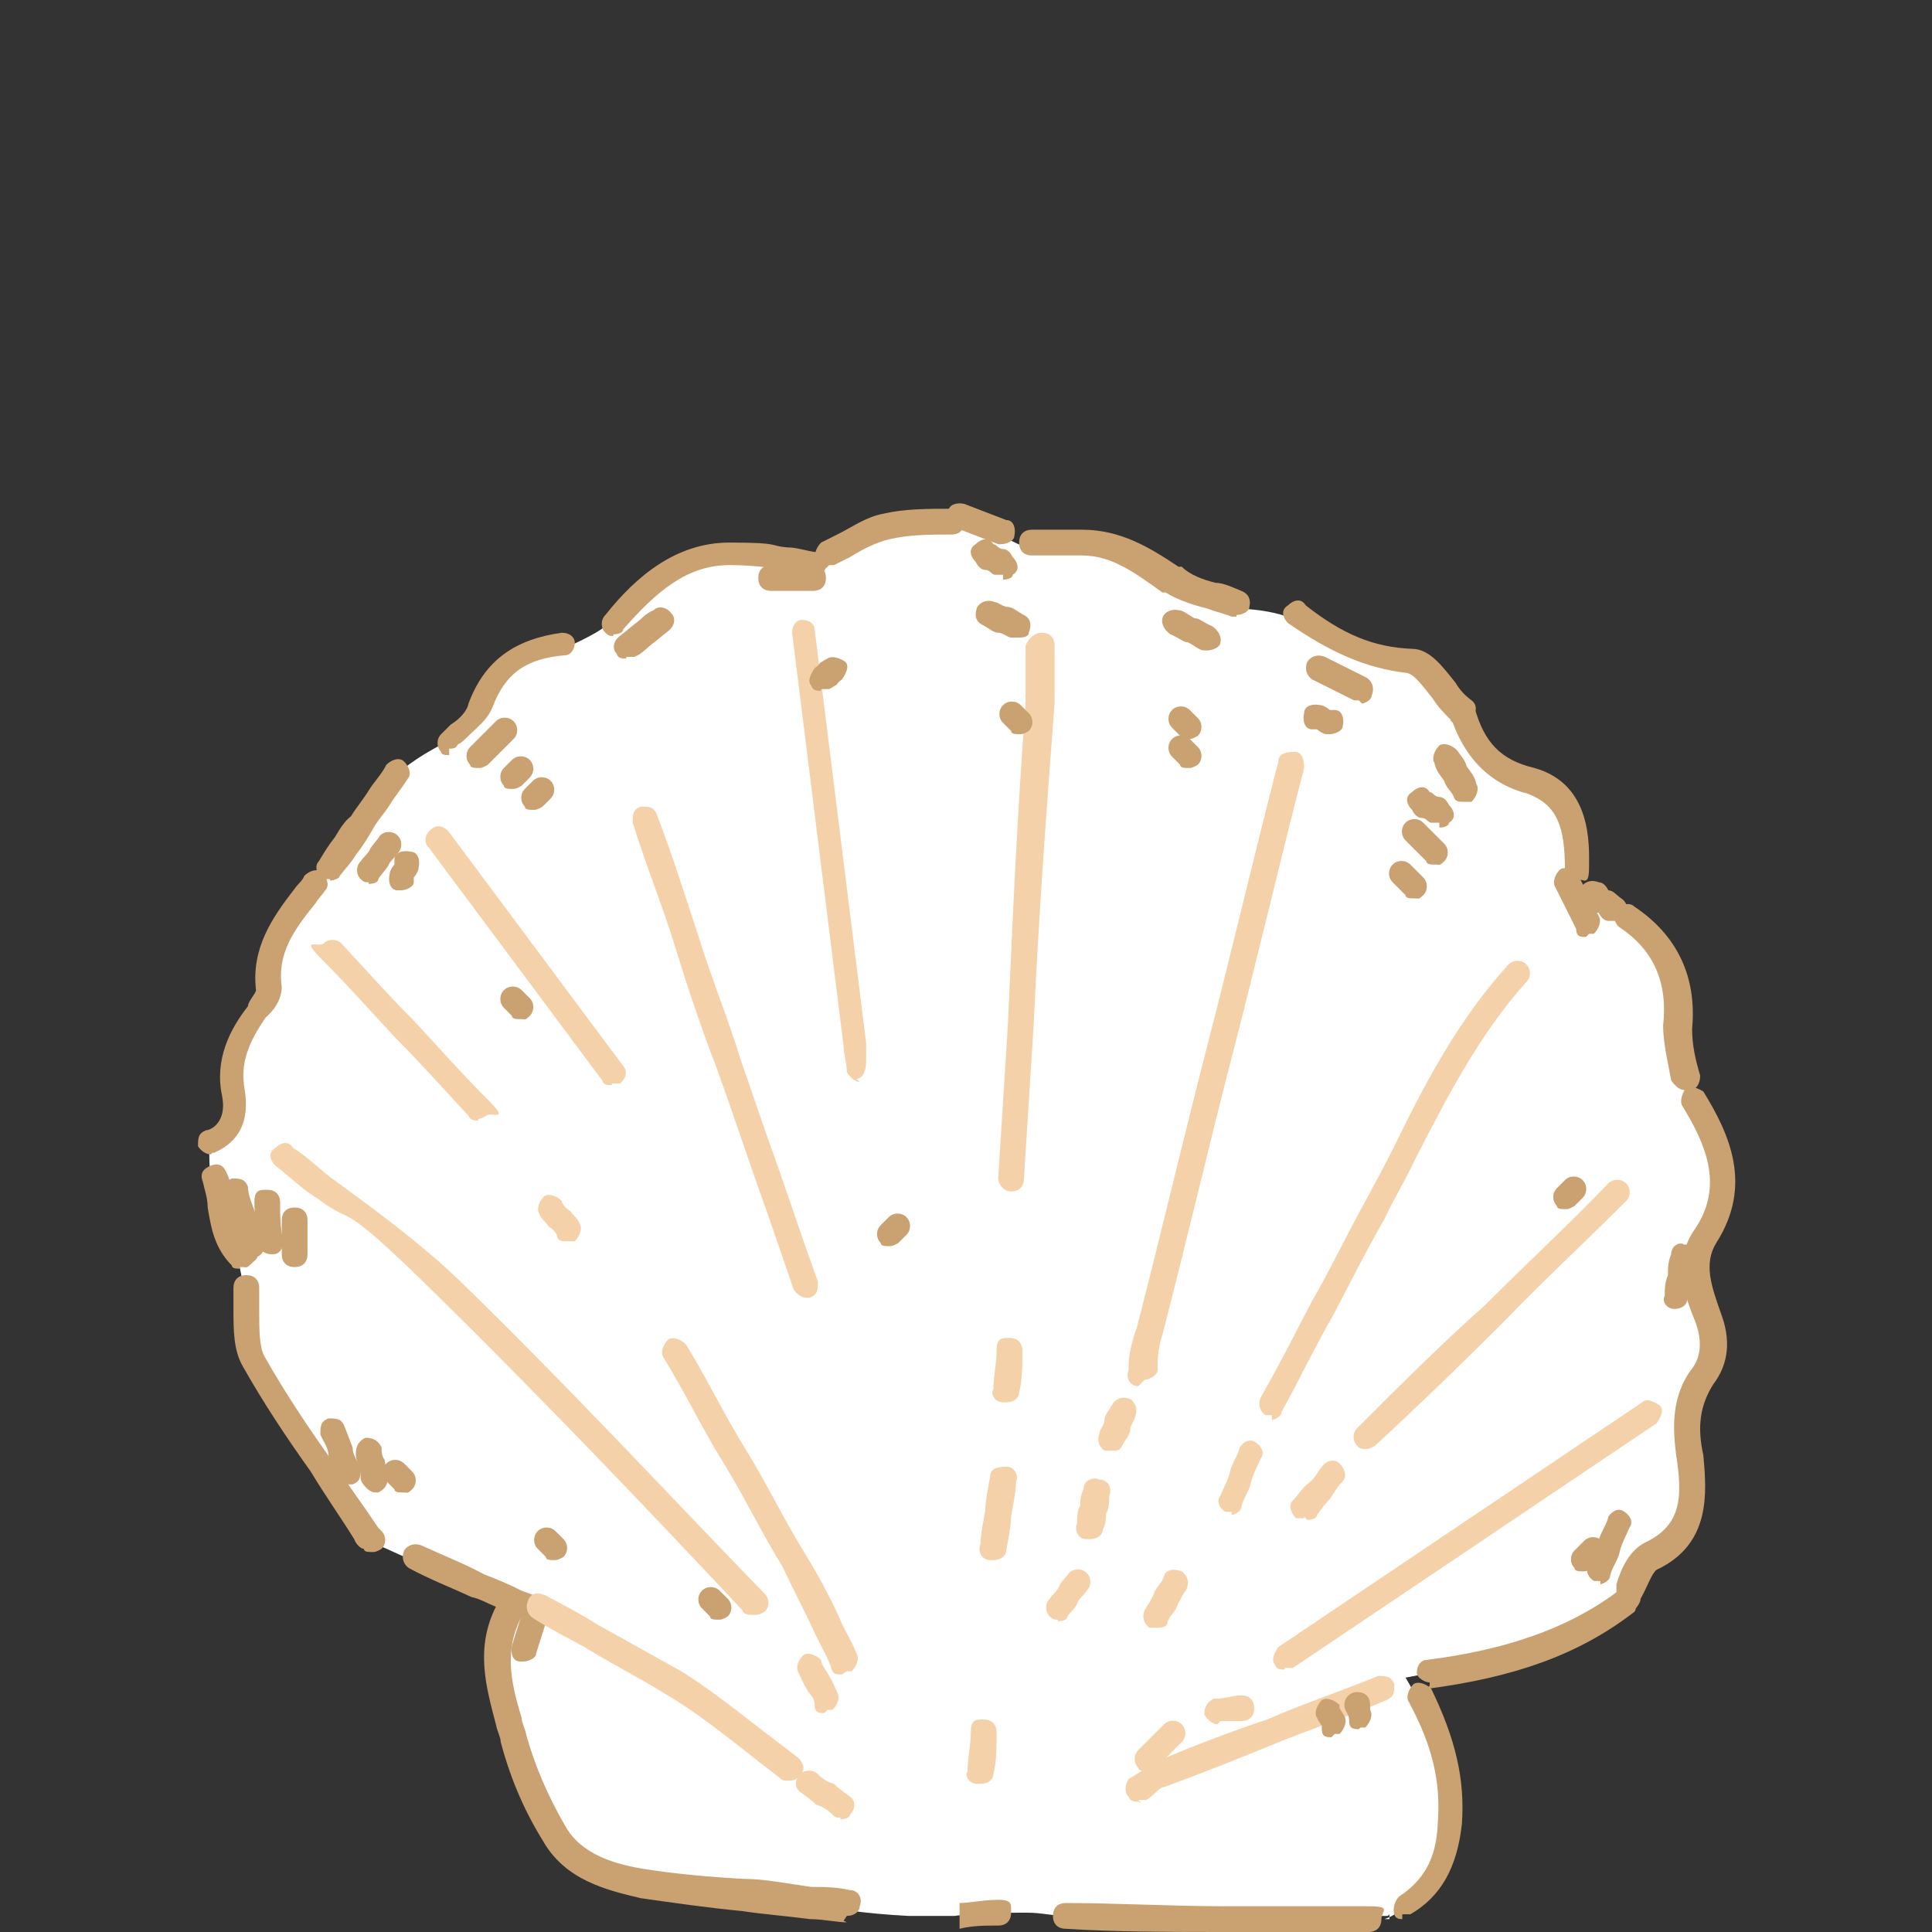 <?xml version="1.0" encoding="UTF-8"?>
<svg id="Layer_1" xmlns="http://www.w3.org/2000/svg" version="1.1" viewBox="0 0 120 120">
  <rect x="0" y="0" width="120" height="120" fill="#333333" stroke="none"/>
  <!-- Generator: Adobe Illustrator 29.8.1, SVG Export Plug-In . SVG Version: 2.1.1 Build 2)  -->
  <defs>
    <style>
      .st0 {
        fill: #fff;
      }

      .st1 {
        fill: #f4d1a8;
      }

      .st2 {
        fill: #caa170;
      }
    </style>
  </defs>
  <path class="st0" d="M86.2,119h-20c-.8,0-1.5-.2-2.4-.2-1.6,0-3.2,0-4.5.2h-2.9c-5.6-.3-6-1.1-12.1-1.1s-4.2,0-7.6-1.5c-.6-.3-1.1-.5-1.5-.8-1.1-.8-1.9-1.9-3.4-7.3-1.1-4-1.3-5.3-.8-6.6.2-.8.6-1.5.8-1.8-2.9-1.5-6-2.9-8.9-4.2-2.3-3.7-4.4-6.3-5.6-8.1-1.1-1.5-1.9-2.4-2.3-4.2-.5-1.9.5-2.7-.2-5-.5-1.5-.8-1.6-1.3-3.4-.5-1.5-.5-2.7-.5-3.6.5-.8,1.1-1.5,1.5-2.1,0-1.5,0-2.6.2-4,.6-.8,1.3-1.6,1.8-2.6,0-1,.2-1.8.3-2.7.5-1,1.1-2.3,2.1-3.9,2.3-3.9,3.6-6,5.6-7.9,2.7-2.3,3.9-1.9,5.3-4,.8-1.1,1.1-2.4,2.6-3.1.8-.5,1.3-.2,2.6-.8s2.3-1.1,2.7-1.5c1.9-1.5,1.6-1.9,3.2-2.9s3.2-1.1,4-1.3c1.5,0,2.7,0,3.6.3.5.2,1.1.5,1.6.3.5,0,.8-.3,1.1-.5.8-.6,3.6-2.3,5.8-1.9.3,0,1.1.2,1.8,0,.5,0,.6-.3.8-.5,1.1-.5,2.3,1,3.9,1.6,2.3,1.1,3.2-.2,6,.6,1.5.5,2.6,1.3,3.2,1.8l3.9,1.5c1.6,0,2.9.3,3.6.6,1.9.8,2.3,1.6,4.5,2.4,1.6.6,1.8.2,3.1.8,1.8,1,2.9,2.6,3.1,2.9.8,1.3.6,1.8,1.5,2.7.8.8,1.8,1.3,1.9,1.5,1.1.5,1.3.2,1.9.6.8.6,1.1,1.6,1.5,2.3.5,1.5.2,2.6,0,3.4,3.7,1.8,5.3,3.9,6,5.5,1.1,2.6,0,3.4,1.3,7.6,1.1,3.7,2.3,4.5,1.9,6.8-.5,2.1-1.8,2.3-1.6,4.2,0,1.9,1.6,2.7,1.3,4.7-.2.8-.5.8-1.1,2.1s-.5,2.6-.5,3.4c0,2.3.5,2.4,0,3.9,0,.5-.5,1.5-1.3,2.4-.6.8-1.1.8-1.6,1.5-.8,1-1.1,1.9-1.1,2.3-.5,1.3-3.4,2.9-13.7,4.8,2.9,4.8,3.6,10,1.1,13.1-.5.6-1.3,1.5-2.4,1.9h.3v-.3Z"/>
  <g>
    <path class="st2" d="M52.6,119.4h0c-.6,0-1.5-.2-2.3-.2-1.5-.2-2.9-.3-4.2-.5-2.1-.2-4.2-.5-6.3-.8-2.1-.5-4.7-1.1-6.1-3.6-1.3-2.1-2.1-4.2-2.6-6.1,0-.3-.2-.6-.3-1.1-.6-2.3-1.3-4.7,0-7.3-.5-.2-1-.5-1.5-.6-1.3-.6-2.6-1.1-3.9-1.8-.3-.2-.5-.6-.3-1.1.2-.3.6-.5,1.1-.3,1.3.6,2.6,1.1,3.9,1.8.8.3,1.5.6,2.3,1l.8.3-.5.8c-1.5,2.3-1,4.5-.3,6.8,0,.3.2.6.3,1.1.5,1.8,1.3,3.7,2.4,5.6,1,1.8,3.1,2.4,5,2.7,1.9.3,4.2.5,6.1.6,1.3,0,2.7.3,4.2.5.6,0,1.6,0,2.4.2.5,0,.8.5.6,1,0,.3-.3.6-.8.6l-.2.3Z"/>
    <path class="st2" d="M88.8,104.5c-.3,0-.8-.3-.8-.6,0-.5.3-.8.6-.8,4.8-.6,8.7-1.9,11.8-4.2v-.5c.3-1,.8-2.1,1.8-2.6,2.3-1.1,2.3-2.9,1.9-5.5-.2-1.6-.3-3.6,1-5.3.6-.8.6-1.8.2-2.9-.6-1.5-1.5-3.7,0-5.8,1.8-2.7.6-5.3-.8-7.6-.2-.3,0-.8.2-1.1.3-.2.8,0,1.1.2,1.6,2.6,3.1,5.8.8,9.4-.8,1.3-.3,2.7.3,4.4.6,1.6.5,3.1-.5,4.4-.8,1.3-1,2.6-.6,4.4.2,2.3.5,5.5-2.9,7.1-.3.2-.6,1.1-1,1.8,0,.2-.2.5-.3.6h0c0,.2-.2.3-.2.3-3.4,2.6-7.4,4-12.8,4.7h0l.2-.2ZM101.1,99.2h0Z"/>
    <path class="st2" d="M76.2,120c-3.4,0-6.9,0-10-.2-.5,0-.8-.3-.8-.8s.3-.8.8-.8c3.1,0,6.6.2,9.8.2h9c1.5,0,.8.3.8.8s-.3.8-.8.8h-9,.2Z"/>
    <path class="st2" d="M13.1,71.7c-.3,0-.6-.2-.8-.5,0-.5,0-.8.5-1,.3,0,1.3-.5,1-2.1-.5-2.3.5-4.2,1.6-5.6h0c0-.3.5-.8.5-1-.3-2.6,1-4.5,2.4-6.3.2-.3.5-.5.6-.8.3-.3.8-.5,1.1-.2s.5.8.2,1.1c-.2.3-.5.6-.6.8-1.3,1.6-2.4,3.1-2.1,5.2h0c0,.6-.3,1.3-1,1.9h0c-1.1,1.6-1.6,2.9-1.3,4.5.3,1.9-.3,3.2-1.9,3.9h-.3.2Z"/>
    <path class="st2" d="M23.1,96.4c-.2,0-.5,0-.5-.2-.2,0-.5-.3-.6-.6-.8-1.3-1.8-2.7-2.7-4.2-1.5-2.1-2.9-4.2-4.2-6.5-.6-1-.6-2.3-.6-3.6v-1.3c0-.5.3-.8.8-.8s.8.3.8.8v1.5c0,1,0,2.1.3,2.7,1.3,2.3,2.7,4.4,4.2,6.5,1,1.5,1.9,2.7,2.9,4.2h0l.2.2c.3.3.3.8,0,1.1,0,0-.3.2-.5.2Z"/>
    <path class="st2" d="M87.2,119.2c-.3,0-.5,0-.6-.3s0-.8.3-1.1c1.5-1,2.3-2.3,2.4-4.5.2-2.6-.3-4.8-1.8-7.6-.2-.3,0-.8.3-1.1.3-.2.8,0,1.1.3,1.5,3.1,2.1,5.6,1.9,8.4-.3,2.7-1.3,4.5-3.2,5.6h-.5v.3Z"/>
    <path class="st2" d="M38.1,39.5c-.2,0-.3,0-.5-.2-.3-.3-.3-.8,0-1.1,1.9-2.4,4.4-4.5,7.7-4.5s2.4.2,3.6.3c.6,0,1.1.2,1.8.3.5,0,.8.5.6.8,0,.5-.5.8-.8.6-.6,0-1.3-.2-1.8-.3-1.1-.2-2.3-.3-3.4-.3-2.6,0-4.5,1.6-6.6,4,0,.2-.3.3-.6.3Z"/>
    <path class="st2" d="M76.8,38.3h-.3c-.5-.2-1-.3-1.5-.5-.8-.2-1.8-.5-2.6-1h-.2c-1.8-1.3-3.2-2.3-5-2.3s-1.1,0-1.6,0h-1.5c-.5,0-.8-.3-.8-.8s.3-.8.8-.8h3.1c2.4,0,4.2,1.1,6,2.3h.2c.5.5,1.3.8,2.1,1,.5,0,1.1.3,1.6.5s.6.6.5,1c0,.3-.5.5-.8.5v.2Z"/>
    <path class="st2" d="M98,54.8h0c-.5,0-.8-.3-.8-.8,0-2.7-.5-4-2.3-4.7-2.4-.6-4-2.3-4.8-4.8,0-.5,0-.8.5-1,.5,0,.8,0,1,.5.6,2.1,1.6,3.2,3.7,3.7,3.6,1,3.4,4.8,3.4,6.1s-.3.8-.8.8l.2.2Z"/>
    <path class="st2" d="M90.6,44.9c-.2,0-.5,0-.5-.2-.3-.3-.8-.8-1.1-1.3-.5-.6-1.1-1.5-1.6-1.6-2.6-.3-4.8-1.3-7.4-3.1-.3-.3-.5-.8,0-1.1.3-.3.8-.5,1.1,0,2.3,1.8,4.2,2.6,6.6,2.7,1.1,0,1.9,1.1,2.7,2.1.3.5.6.8,1,1.1s.3.8,0,1.1-.3.2-.5.2h-.3Z"/>
    <path class="st2" d="M104.6,67.7c-.3,0-.6-.3-.8-.6-.2-1.1-.5-2.3-.5-3.4.3-2.7-.6-4.7-2.7-6.1-.3-.2-.5-.8-.2-1.1.2-.3.8-.5,1.1-.2,2.7,1.8,3.9,4.4,3.6,7.6,0,1,.2,1.9.5,2.9,0,.5-.2.8-.6,1h-.3Z"/>
    <path class="st2" d="M27.9,46.9c-.2,0-.5,0-.5-.2-.3-.3-.3-.8,0-1.1l.6-.6c.5-.3,1-.8,1.1-1.3,1-2.7,2.9-4,5.8-4.4.5,0,.8.3.8.6,0,.5-.3.8-.6.8-2.4.2-3.7,1.1-4.5,3.2-.3.8-1,1.3-1.6,1.9s-.5.3-.6.5-.3.2-.5.2v.3Z"/>
    <path class="st2" d="M51.3,35.3c-.3,0-.5,0-.6-.5-.2-.3,0-.8.3-1.1l1-.5c1-.5,1.8-1.1,2.9-1.3,1.3-.3,2.7-.3,4.2-.3s.8.3.8.8-.3.8-.8.8c-1.3,0-2.6,0-3.9.3-.8.2-1.6.6-2.4,1.1l-1,.5h-.3l-.2.2Z"/>
    <path class="st2" d="M20.5,54.6h-.5c-.3-.3-.5-.8-.2-1.1.3-.5.6-1,1-1.5.3-.5.6-1,1-1.3.3-.5.8-1.1,1.1-1.6s.8-1,1.1-1.6c.3-.3.8-.5,1.1-.2s.5.8.2,1.1c-.3.5-.8,1.1-1.1,1.6s-.8,1-1.1,1.6c-.3.5-.6,1-1,1.5-.3.5-.6.8-1,1.3,0,.2-.5.3-.6.3v-.2Z"/>
    <path class="st2" d="M14.9,78.8c-.2,0-.5,0-.5-.2-1.1-1.1-1.3-2.4-1.5-3.6,0-.6-.2-1.1-.3-1.6-.2-.5,0-.8.5-1s.8,0,1,.5c.3.6.3,1.3.5,1.9.2,1,.3,1.9,1,2.6s.3.8,0,1.1-.3.2-.5.2h-.2Z"/>
    <path class="st2" d="M15.7,78.2c-.3,0-.6-.2-.8-.6,0-.6-.3-1.1-.5-1.8,0-.5-.3-1.1-.5-1.6,0-.5,0-.8.5-1,.5,0,.8,0,1,.5,0,.6.3,1.1.5,1.8,0,.5.3,1.1.5,1.6,0,.5,0,.8-.5,1h-.2v.2Z"/>
    <path class="st2" d="M99.3,98.2h-.3c-.3-.2-.6-.6-.3-1,.2-.5.5-1,.6-1.5s.5-1,.6-1.5c.2-.3.6-.6,1-.3.3.2.6.6.3,1-.2.5-.5,1-.6,1.5s-.5,1-.6,1.5c0,.3-.5.5-.6.5v-.2Z"/>
    <path class="st2" d="M98.5,58.2c-.3,0-.6,0-.6-.5l-1.3-2.6c-.2-.3,0-.8.3-1.1.3-.2.8,0,1.1.3l1.3,2.6c.2.3,0,.8-.3,1.1h-.3l-.2.2Z"/>
    <path class="st2" d="M59.6,119.8v-1.6c.6,0,1.5-.2,2.4-.2s.8.3.8.8-.3.8-.8.8c-.8,0-1.6,0-2.4.2Z"/>
    <path class="st2" d="M21.7,92.2c-.3,0-.6-.2-.8-.5-.2-.5-.3-.8-.5-1.3,0-.5-.3-.8-.5-1.3,0-.5,0-.8.5-1,.5,0,.8,0,1,.5s.3.8.5,1.3c0,.5.3.8.5,1.3,0,.5,0,.8-.5,1h-.3.2Z"/>
    <path class="st2" d="M84.4,43.5h-.3l-2.6-1.3c-.3-.2-.5-.6-.3-1.1.2-.3.6-.5,1.1-.3l2.6,1.3c.3.2.5.6.3,1.1,0,.3-.5.5-.6.5l-.2-.2Z"/>
    <path class="st2" d="M62.3,33.8h-.3c-.5-.2-.8-.3-1.3-.5s-.8-.3-1.3-.5c-.5,0-.6-.6-.5-1,0-.5.6-.6,1-.5.5.2.8.3,1.3.5s.8.3,1.3.5c.5,0,.6.6.5,1,0,.3-.5.5-.8.5h.2Z"/>
    <path class="st2" d="M104,81.3h0c-.5,0-.8-.5-.6-.8,0-.5,0-.8.2-1.3,0-.5,0-.8.2-1.3,0-.5.5-.8.8-.6.5,0,.8.5.6.8,0,.5,0,.8-.2,1.3,0,.5,0,.8-.2,1.3,0,.3-.3.6-.8.6Z"/>
    <path class="st2" d="M16.8,77.9c-.3,0-.8-.3-.8-.6,0-.8-.2-1.8-.2-2.6s.3-.8.8-.8.8.3.8.8c0,.8,0,1.6.2,2.4,0,.5-.3.8-.6.8h-.2Z"/>
    <path class="st2" d="M50.5,36.7h-2.6c-.5,0-.8-.3-.8-.8s.3-.8.8-.8h2.6c.5,0,.8.3.8.8s-.3.8-.8.8Z"/>
    <path class="st2" d="M18.3,78.7c-.5,0-.8-.3-.8-.8v-2.1c0-.5.3-.8.8-.8s.8.3.8.8v2.1c0,.5-.3.8-.8.8Z"/>
    <path class="st2" d="M38.9,40.9c-.3,0-.5,0-.6-.3-.3-.3-.2-.8.2-1.1s.6-.5,1-.8.6-.6,1.1-.8c.3-.3.8-.2,1.1.2.3.3.2.8-.2,1.1s-.6.5-1,.8-.6.6-1.1.8h-.5v.2Z"/>
    <path class="st2" d="M75.1,40.4h-.3c-.3,0-.6-.3-1-.5-.3,0-.6-.3-1.1-.5-.3-.2-.6-.6-.5-1s.6-.6,1-.5c.3,0,.6.3,1,.5.3,0,.6.3,1.1.5.3.2.6.6.5,1,0,.3-.5.5-.8.5h.2Z"/>
    <path class="st2" d="M90.9,49.8c-.3,0-.5,0-.6-.3s-.5-.6-.6-1c-.2-.3-.5-.6-.6-1.1-.2-.3,0-.8.3-1.1.3-.2.8,0,1.1.3.2.3.5.6.6,1,.2.3.5.6.6,1.1.2.3,0,.8-.3,1.1h-.5Z"/>
    <path class="st2" d="M32.6,103.2h-.3c-.5,0-.6-.6-.5-1l.6-1.9c0-.5.6-.6,1-.5.5,0,.6.6.5,1l-.6,1.9c0,.3-.5.5-.8.5h.2Z"/>
    <path class="st2" d="M29.7,47.7c-.2,0-.5,0-.5-.2-.3-.3-.3-.8,0-1.1l1.6-1.6c.3-.3.8-.3,1.1,0s.3.8,0,1.1l-1.6,1.6s-.3.2-.5.2h-.2Z"/>
    <path class="st2" d="M63.3,39.6h-.5c-.2,0-.5-.3-.8-.3s-.6-.3-1-.5-.5-.6-.3-1.1c.2-.3.6-.5,1.1-.3.2,0,.5.3.8.3s.6.3,1,.5.5.6.3,1.1c0,.3-.5.3-.6.3Z"/>
    <path class="st2" d="M23.3,92.7c-.3,0-.6-.3-.8-.6s0-.5-.2-.8c0-.3-.2-.6-.2-1,0-.5.2-.8.6-1,.5,0,.8.2,1,.6,0,.3,0,.5.2.8,0,.3.2.6.2,1,0,.5-.2.8-.6,1h-.2Z"/>
    <path class="st2" d="M22.9,54.8c-.2,0-.3,0-.5-.2-.3-.3-.3-.8,0-1.1.2-.3.5-.5.6-.8.2-.3.5-.6.6-.8.3-.3.8-.3,1.1,0s.3.8,0,1.1c-.2.3-.5.5-.6.8-.2.3-.5.6-.6.8,0,.2-.3.3-.6.3v-.2Z"/>
    <path class="st2" d="M89.1,53.7c-.2,0-.5,0-.5-.2l-1.3-1.3c-.3-.3-.3-.8,0-1.1s.8-.3,1.1,0l1.3,1.3c.3.3.3.8,0,1.1s-.3.2-.5.2h-.2Z"/>
    <g>
      <path class="st1" d="M70.7,86.1h0c-.5,0-.8-.5-.6-1v-.3c0-.6.2-1.5.5-2.3,1.5-5.8,2.9-11.8,4.4-17.6,1.5-5.8,2.9-11.8,4.4-17.6,0-.5.5-.6,1-.6s.6.5.6,1c-1.5,5.8-2.9,11.8-4.4,17.6-1.5,5.8-2.9,11.8-4.4,17.6-.2.6-.3,1.3-.3,1.9v.3c0,.3-.5.6-.8.6l-.3.3Z"/>
      <path class="st1" d="M62.8,74h0c-.5,0-.8-.5-.8-.8l.6-9.5c.3-6.8.6-13.4,1.1-20v-3.6c.2-.5.6-.8,1-.8.5,0,.8.3.8.8v3.6c-.5,6.6-1,13.4-1.3,20l-.6,9.5c0,.5-.3.8-.8.8Z"/>
      <path class="st1" d="M46.7,100.3c-.2,0-.5,0-.6-.3-6.1-6.5-12.4-13.1-18.9-19.5s-5-4.2-7.4-6c-1-.6-1.9-1.5-2.7-2.1-.3-.3-.5-.8,0-1.1.3-.3.8-.5,1.1,0,1,.6,1.8,1.5,2.7,2.1,2.6,1.9,5.3,3.9,7.6,6.1,6.5,6.3,12.8,13.1,19,19.5.3.3.3.8,0,1.1,0,0-.3.2-.5.2h-.3Z"/>
      <path class="st1" d="M50.1,80.6c-.3,0-.6-.2-.8-.5-.8-2.3-1.6-4.7-2.4-6.9-.8-2.3-1.6-4.7-2.4-6.9-1-2.6-1.8-5-2.6-7.6-.8-2.6-1.8-5-2.6-7.6,0-.5,0-.8.5-1,.5,0,.8,0,1,.5,1,2.6,1.8,5.2,2.6,7.6.8,2.6,1.8,5,2.6,7.6.8,2.3,1.6,4.7,2.4,6.9.8,2.3,1.6,4.7,2.4,6.9,0,.5,0,.8-.5,1h-.3.2Z"/>
      <path class="st1" d="M53.4,67.2c-.3,0-.6-.3-.8-.6h0c0-.6-.2-1.1-.2-1.6l-3.2-25.7c0-.5.3-.8.6-.8.5,0,.8.3.8.6l3.2,25.7v1.1h0c0,.6-.2,1.1-.6,1.1h0l.2.2Z"/>
      <path class="st1" d="M79.8,103.7c-.3,0-.5,0-.6-.3-.3-.3,0-.8.2-1.1l22.6-15.2c.3-.3.8,0,1.1.2.3.3,0,.8-.2,1.1l-22.6,15.2h-.5v.2Z"/>
      <path class="st1" d="M52.2,104c-.3,0-.5,0-.6-.5-.3-.8-.8-1.6-1.1-2.3-.6-1.3-1.3-2.6-1.9-3.9-1.3-2.1-2.4-4.4-3.7-6.5s-2.4-4.4-3.7-6.5c-.2-.3,0-.8.3-1.1.3-.2.8,0,1.1.3,1.3,2.1,2.4,4.4,3.7,6.5s2.4,4.4,3.7,6.5c.8,1.3,1.5,2.6,2.1,3.9.3.8.8,1.5,1.1,2.3.2.3,0,.8-.3,1.1h-.3l-.3.2Z"/>
      <path class="st1" d="M78.9,87.9h-.3c-.3-.2-.5-.6-.3-1.1,1.1-1.9,2.1-3.9,3.2-6,1.1-1.9,2.1-4,3.2-6,.6-1.1,1.3-2.4,1.9-3.6,1.9-3.9,4-7.9,7.1-11.3.3-.3.8-.3,1.1,0s.3.8,0,1.1c-2.9,3.2-5,7.3-6.9,11-.6,1.3-1.3,2.4-1.9,3.7-1.1,1.9-2.1,3.9-3.2,6-1.1,1.9-2.1,4-3.2,6,0,.3-.5.5-.6.5v-.3Z"/>
      <path class="st1" d="M84.9,90c-.2,0-.5,0-.6-.2-.3-.3-.3-.8,0-1.1,2.6-2.6,5.2-5.2,7.9-7.6,2.6-2.6,5.2-5,7.7-7.6.3-.3.8-.3,1.1,0s.3.8,0,1.1c-2.6,2.6-5.2,5-7.7,7.6-2.6,2.6-5.3,5.2-7.9,7.6,0,0-.3.2-.5.2Z"/>
      <path class="st1" d="M48.9,110.6c-.2,0-.3,0-.5-.2l-1.3-1c-1.9-1.5-3.9-3.1-5.8-4.2-1.6-1-3.4-1.9-5-2.9-1.1-.6-2.1-1.1-3.2-1.8-.3-.2-.5-.6-.3-1.1s.6-.5,1.1-.3c1.1.6,2.1,1.1,3.2,1.8,1.8,1,3.4,1.9,5.2,2.9,2.1,1.3,4,2.9,6,4.4l1.3,1c.3.3.5.8,0,1.1,0,.2-.3.3-.6.3Z"/>
      <path class="st1" d="M38,67.4c-.3,0-.5,0-.6-.3l-10.8-14.5c-.3-.3-.2-.8.2-1.1.3-.3.8-.2,1.1.2l10.8,14.5c.3.3.2.8-.2,1.1h-.5v.2Z"/>
      <path class="st1" d="M29.7,69.6c-.2,0-.5,0-.6-.3-1.5-1.6-2.9-3.2-4.5-4.8-1.5-1.6-2.9-3.2-4.5-4.8s-.3-.8,0-1.1.8-.3,1.1,0c1.5,1.6,2.9,3.2,4.5,4.8,1.5,1.6,2.9,3.2,4.5,4.8s.3.8,0,1.1c0,0-.3.2-.5.2v.2Z"/>
      <path class="st1" d="M70.7,111.9c-.2,0-.5,0-.6-.3-.3-.3-.2-.8,0-1.1.5-.3,1-.6,1.5-1,2.4-1,4.7-1.9,7.1-2.7,2.3-1,4.7-1.8,6.9-2.7.5,0,.8,0,1,.5,0,.5,0,.8-.5,1-2.3,1-4.7,1.8-6.9,2.7s-4.7,1.9-6.9,2.7c-.3,0-.6.5-1.1.8h-.5l.2.2Z"/>
      <path class="st1" d="M61.5,96.9h0c-.5,0-.8-.5-.6-1,0-.6.2-1.5.3-2.1,0-.6.2-1.5.3-2.1,0-.5.5-.6,1-.6s.8.5.6,1c0,.6-.2,1.5-.3,2.1,0,.6-.2,1.5-.3,2.1,0,.3-.3.6-.8.6h-.2Z"/>
      <path class="st1" d="M76.4,93.9h-.3c-.3-.2-.6-.6-.3-1,.2-.5.5-1,.6-1.5s.5-1,.6-1.5c.2-.3.6-.6,1-.3.3.2.6.6.3,1-.2.5-.5,1-.6,1.5s-.5,1-.6,1.5c0,.3-.5.5-.6.5v-.2Z"/>
      <path class="st1" d="M60.7,110.8h0c-.5,0-.8-.5-.6-.8,0-.8.2-1.6.2-2.4s.3-.8.8-.8.8.3.8.8c0,1,0,1.8-.2,2.6,0,.3-.3.6-.8.6h-.2Z"/>
      <path class="st1" d="M62.3,87.1h0c-.5,0-.8-.5-.6-.8,0-.8.2-1.6.2-2.4s.3-.8.8-.8.8.3.8.8c0,1,0,1.8-.2,2.6,0,.3-.3.6-.8.6h-.2Z"/>
      <path class="st1" d="M71.7,101.1h-.3c-.3-.2-.5-.6-.3-1.1.2-.3.5-.8.6-1.1s.5-.6.6-1,.6-.5,1.1-.3c.3.2.5.6.3,1.1-.2.3-.5.8-.6,1.1s-.5.6-.6,1c0,.3-.5.3-.6.3h-.2Z"/>
      <path class="st1" d="M67.5,95.6h0c-.5,0-.8-.5-.6-1,0-.3,0-.8.2-1.1,0-.3,0-.6.2-1,0-.5.5-.8,1-.6.5,0,.8.5.6,1,0,.3,0,.8-.2,1.1,0,.3,0,.6-.2,1,0,.3-.3.6-.8.6h-.2Z"/>
      <path class="st1" d="M81,94.3h-.5c-.3-.3-.5-.8-.2-1.1.3-.3.6-.8,1-1.1s.5-.6.8-1,.8-.5,1.1-.2c.3.3.5.8.2,1.1-.3.3-.6.8-.8,1.1-.3.3-.5.6-.8,1,0,.2-.3.3-.6.3l-.2-.2Z"/>
      <path class="st1" d="M65.7,100.6c-.2,0-.3,0-.5-.2-.3-.3-.3-.8,0-1.1.2-.3.5-.5.6-.8s.5-.6.6-.8c.3-.3.8-.3,1.1,0s.3.8,0,1.1c-.2.3-.5.5-.6.8s-.5.6-.6.8c0,.2-.3.3-.6.3v-.2Z"/>
      <path class="st1" d="M71.2,110c-.2,0-.5,0-.5-.2-.3-.3-.3-.8,0-1.1l1.6-1.6c.3-.3.8-.3,1.1,0s.3.8,0,1.1l-1.6,1.6s-.3.2-.5.2h-.2Z"/>
      <path class="st1" d="M51.2,106.4c-.3,0-.6,0-.6-.5s-.3-.6-.5-1c-.2-.3-.3-.6-.5-1s0-.8.3-1.1c.3-.2.8,0,1.1.3,0,.3.3.6.5,1,.2.3.3.6.5,1s0,.8-.3,1.1h-.3l-.2.2Z"/>
      <path class="st1" d="M52.2,112.9c-.2,0-.3,0-.5-.2-.3-.3-.6-.5-1-.6-.3-.3-.6-.5-1-.8s-.3-.8,0-1.1.8-.3,1.1,0,.6.5,1,.6c.3.3.6.5,1,.8s.3.8,0,1.1c0,.2-.3.3-.6.3v-.2Z"/>
      <path class="st1" d="M69.1,90.1h-.5c-.3-.2-.5-.6-.3-1.1,0-.2.3-.5.3-.8s.3-.6.5-1c.2-.3.6-.5,1.1-.3.3.2.5.6.3,1.1,0,.2-.3.5-.3.8s-.3.6-.5,1-.5.3-.6.3Z"/>
      <path class="st1" d="M75.6,107.1c-.3,0-.6-.3-.8-.6,0-.5.2-.8.6-1h.2c.5,0,1-.2,1.5-.2s.8.3.8.8-.3.8-.8.8h-1.3l-.2.2Z"/>
      <path class="st1" d="M35.2,77.1c-.3,0-.5,0-.6-.3,0-.2-.3-.5-.5-.6-.2-.3-.5-.5-.6-.8-.2-.3,0-.8.3-1.1.3-.2.8,0,1.1.3,0,.2.3.5.5.6.2.3.5.5.6.8.2.3,0,.8-.3,1.1h-.5Z"/>
    </g>
    <path class="st2" d="M100.4,57.2h-.5c-.3,0-.5-.3-.6-.5-.3,0-.5-.3-.8-.5s-.5-.6-.3-1.1c.2-.3.6-.5,1.1-.3.3,0,.5.3.6.5.3,0,.5.3.8.5s.5.6.3,1.1c0,.3-.5.3-.6.3Z"/>
    <path class="st2" d="M62.3,35.7h-.5c-.2,0-.3-.3-.6-.3s-.5-.3-.6-.5c-.3-.3-.5-.8,0-1.1.3-.3.8-.5,1.1,0,.2,0,.3.3.6.3s.5.3.6.5c.3.3.5.8,0,1.1,0,.2-.3.3-.6.3v-.3Z"/>
    <path class="st2" d="M89.4,51.1h-.5c-.2,0-.3-.3-.6-.3s-.5-.3-.6-.5c-.3-.3-.5-.8,0-1.1.3-.3.8-.5,1.1,0,.2,0,.3.3.6.3s.5.3.6.5c.3.3.5.8,0,1.1,0,.2-.3.3-.6.3v-.3Z"/>
    <path class="st2" d="M87.8,55.8c-.2,0-.5,0-.5-.2l-.8-.8c-.3-.3-.3-.8,0-1.1s.8-.3,1.1,0l.8.8c.3.3.3.8,0,1.1s-.3.2-.5.2h-.2Z"/>
    <path class="st2" d="M51,42.9c-.3,0-.5,0-.6-.3-.3-.3,0-.8.2-1.1,0,0,.3-.2.3-.3,0,0,.3-.2.5-.3.3-.2.8,0,1.1.2.3.3,0,.8-.2,1.1,0,0-.3.2-.3.3,0,0-.3.2-.5.3h-.5v.2Z"/>
    <path class="st2" d="M82.7,45.6h-.3c-.2,0-.5-.2-.6-.3h-.3c-.5,0-.6-.6-.5-1,0-.5.6-.6,1-.5.2,0,.5.2.6.3h.3c.5,0,.6.6.5,1,0,.3-.5.5-.8.5h.2Z"/>
    <path class="st2" d="M98.3,97.6c-.2,0-.5,0-.5-.2-.3-.3-.3-.8,0-1.1l.6-.6c.3-.3.8-.3,1.1,0s.3.8,0,1.1l-.6.6s-.3.2-.5.2h-.2Z"/>
    <path class="st2" d="M25,55.3h-.3c-.5,0-.6-.6-.5-1,0-.2.2-.5.3-.6v-.3c0-.5.6-.6,1-.5.5,0,.6.6.5,1,0,.2-.2.5-.3.6v.3c0,.3-.5.5-.8.5h.2Z"/>
    <path class="st2" d="M63.3,45.6c-.2,0-.5,0-.5-.2l-.5-.5c-.3-.3-.3-.8,0-1.1s.8-.3,1.1,0l.5.5c.3.3.3.8,0,1.1,0,0-.3.2-.5.2h-.2Z"/>
    <path class="st2" d="M73.8,45.9c-.2,0-.5,0-.5-.2l-.5-.5c-.3-.3-.3-.8,0-1.1s.8-.3,1.1,0l.5.5c.3.3.3.8,0,1.1,0,0-.3.2-.5.2h-.2Z"/>
    <path class="st2" d="M73.8,47.7c-.2,0-.5,0-.5-.2l-.5-.5c-.3-.3-.3-.8,0-1.1s.8-.3,1.1,0l.5.5c.3.3.3.8,0,1.1,0,0-.3.2-.5.2h-.2Z"/>
    <path class="st2" d="M31.8,49c-.2,0-.5,0-.5-.2-.3-.3-.3-.8,0-1.1l.5-.5c.3-.3.8-.3,1.1,0s.3.8,0,1.1l-.5.5s-.3.2-.5.2h-.2Z"/>
    <path class="st2" d="M33.1,50.3c-.2,0-.5,0-.5-.2-.3-.3-.3-.8,0-1.1l.5-.5c.3-.3.8-.3,1.1,0s.3.8,0,1.1l-.5.5s-.3.2-.5.2h-.2Z"/>
    <path class="st2" d="M97.2,75.1c-.2,0-.5,0-.5-.2-.3-.3-.3-.8,0-1.1l.5-.5c.3-.3.8-.3,1.1,0s.3.8,0,1.1l-.5.5s-.3.2-.5.2h-.2Z"/>
    <path class="st2" d="M82.7,107.9c-.3,0-.6,0-.6-.5v-.2s-.2-.3-.3-.5c-.2-.3,0-.8.3-1.1.3-.2.8,0,1.1.3v.2s.2.3.3.5c.2.3,0,.8-.3,1.1h-.3l-.2.2Z"/>
    <path class="st2" d="M84.4,107.4c-.3,0-.6,0-.6-.5s-.3-.6-.3-1,.3-.8.8-.8.8.3.8.8v.3c.2.3,0,.8-.3,1.1,0,0-.2,0-.3,0ZM84.9,106.1h0Z"/>
    <path class="st2" d="M44.6,100.6c-.2,0-.5,0-.5-.2l-.5-.5c-.3-.3-.3-.8,0-1.1s.8-.3,1.1,0l.5.5c.3.3.3.8,0,1.1,0,0-.3.2-.5.2h-.2Z"/>
    <path class="st2" d="M55.2,77.4c-.2,0-.5,0-.5-.2-.3-.3-.3-.8,0-1.1l.5-.5c.3-.3.8-.3,1.1,0s.3.8,0,1.1l-.5.5s-.3.2-.5.2h-.2Z"/>
    <path class="st2" d="M34.4,96.9c-.2,0-.5,0-.5-.2l-.5-.5c-.3-.3-.3-.8,0-1.1s.8-.3,1.1,0l.5.5c.3.3.3.8,0,1.1,0,0-.3.2-.5.2h-.2Z"/>
    <path class="st2" d="M25,92.7c-.2,0-.5,0-.5-.2l-.5-.5c-.3-.3-.3-.8,0-1.1s.8-.3,1.1,0l.5.5c.3.3.3.8,0,1.1s-.3.2-.5.2h-.2Z"/>
    <path class="st2" d="M32.3,63.3c-.2,0-.5,0-.5-.2l-.5-.5c-.3-.3-.3-.8,0-1.1s.8-.3,1.1,0l.5.5c.3.3.3.8,0,1.1s-.3.2-.5.2h-.2Z"/>
  </g>
</svg>
